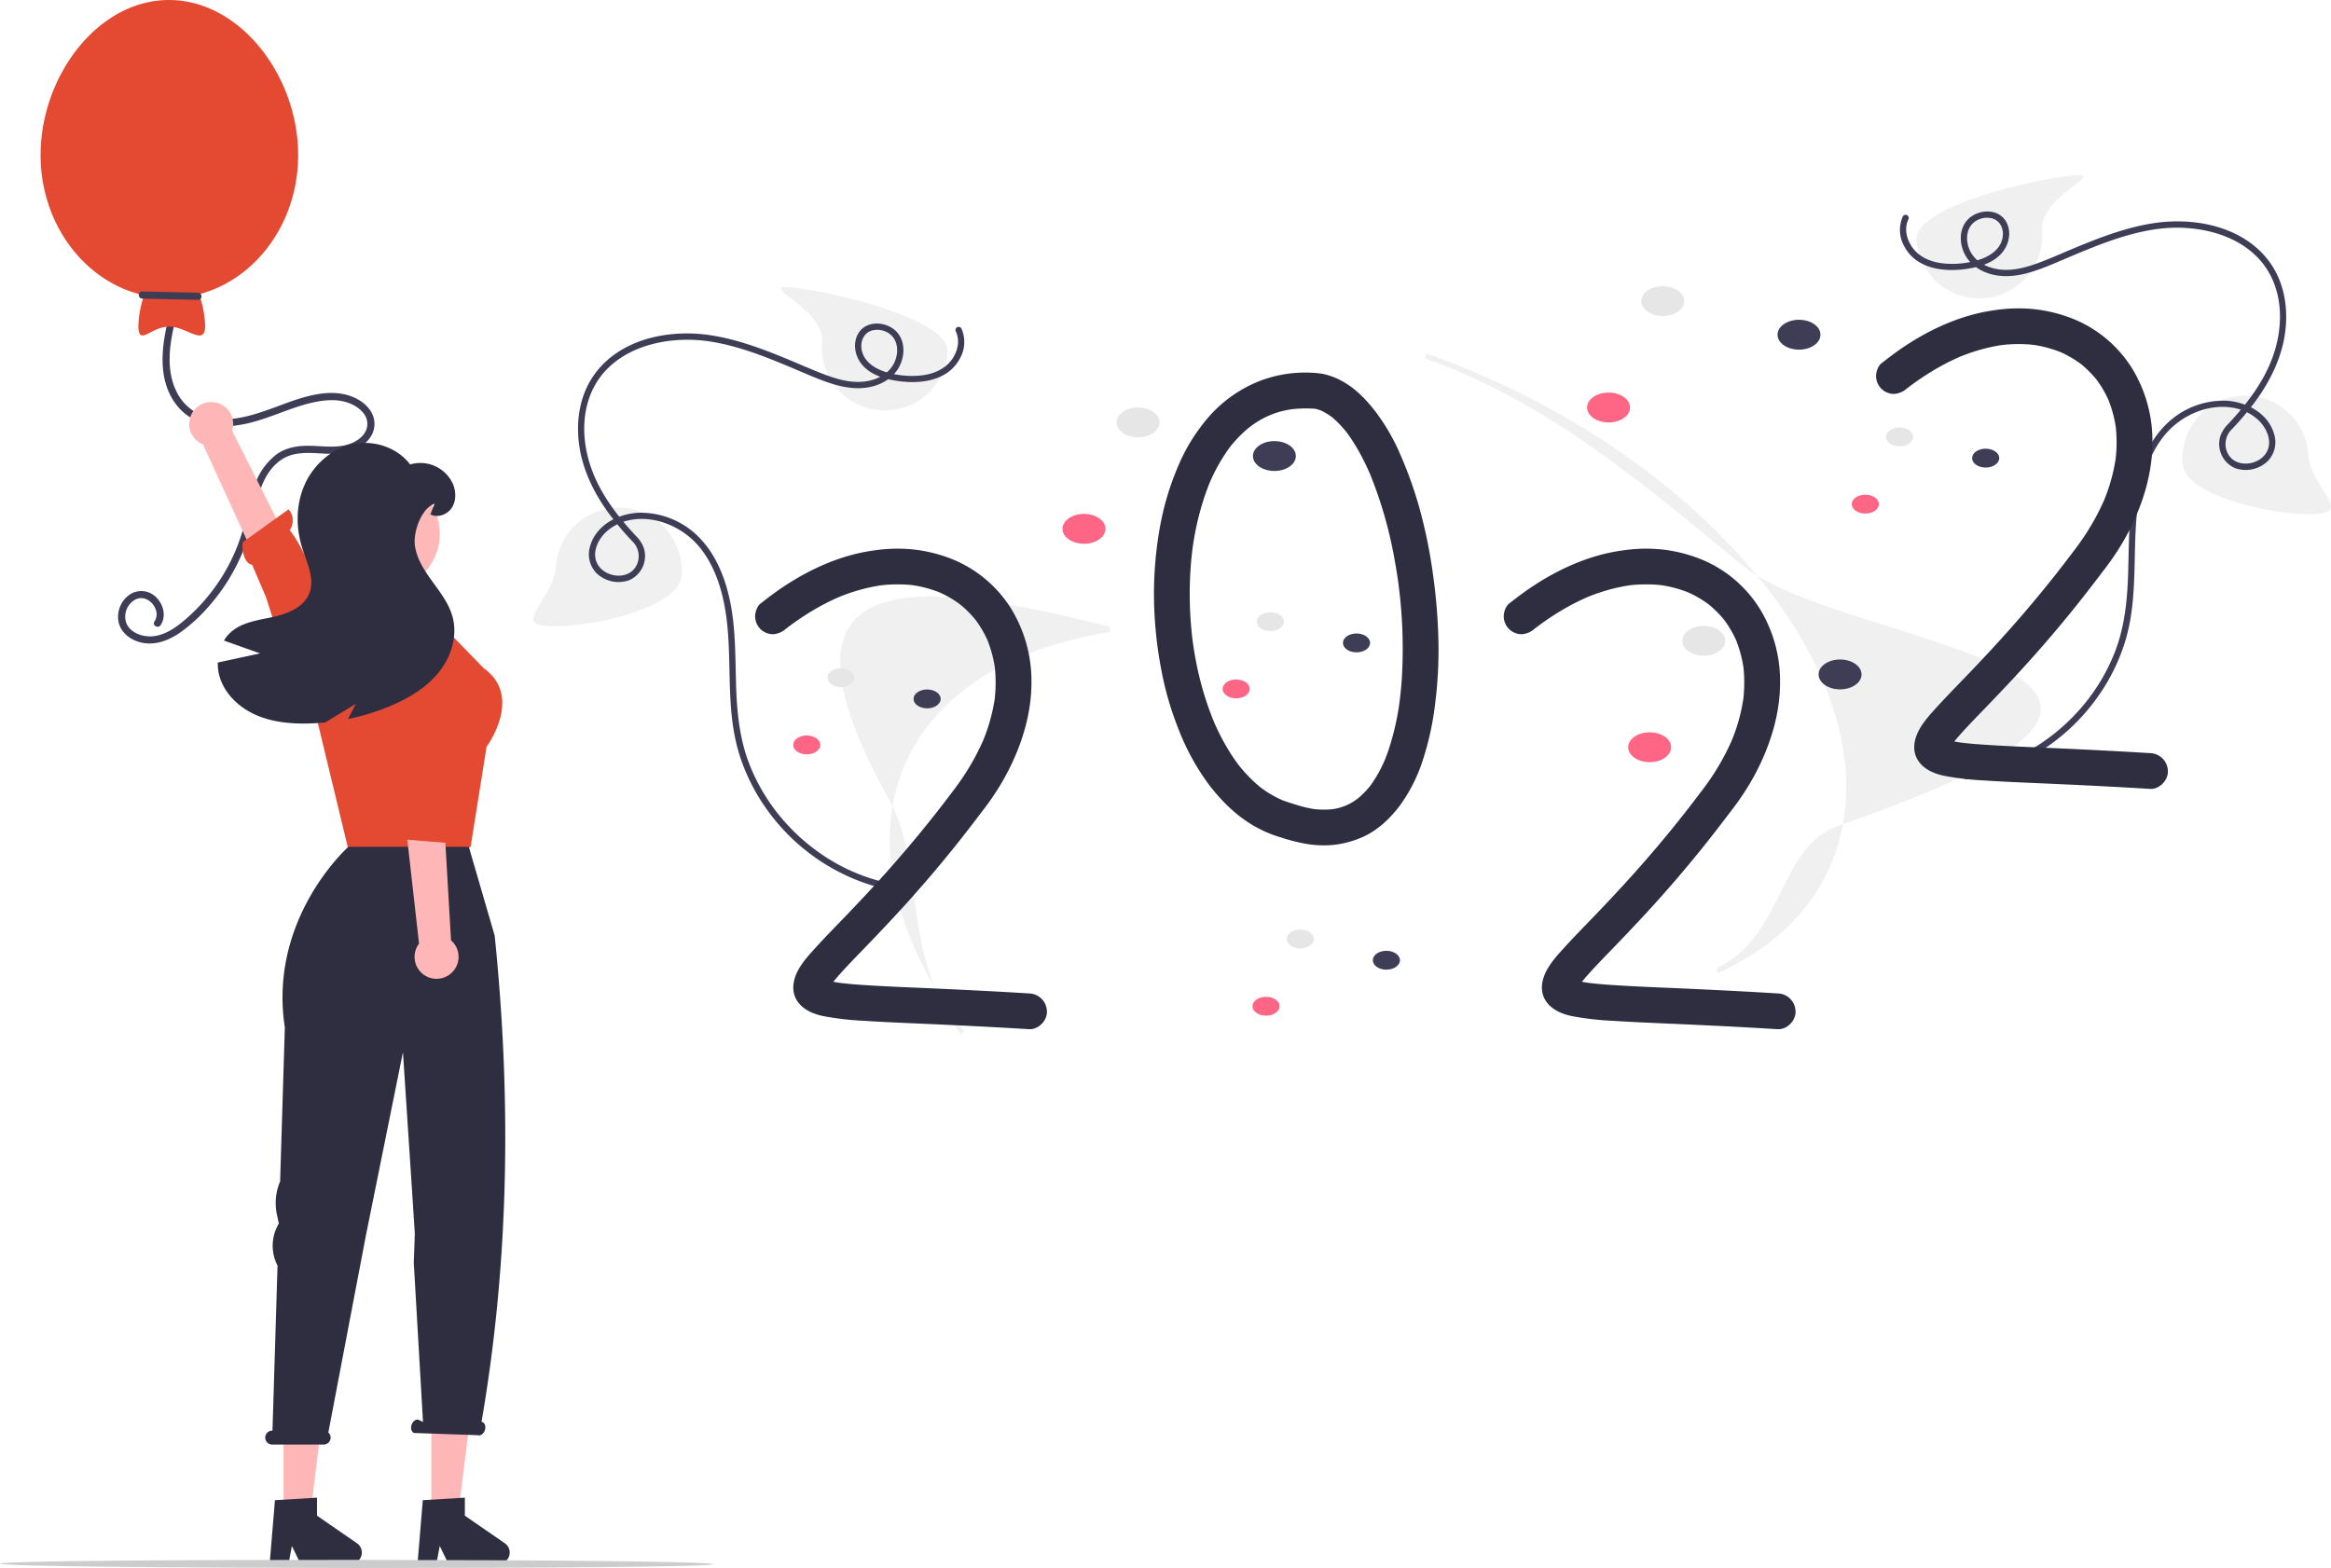 <svg xmlns="http://www.w3.org/2000/svg" data-name="Layer 1" width="977.453" height="657.627" viewBox="0 0 977.453 657.627" xmlns:xlink="http://www.w3.org/1999/xlink"><path d="M176.558,256.162c-2.474,10.87-3.65,23.193,2.949,32.92a22.6,22.6,0,0,0,11.698,8.862,33.194,33.194,0,0,0,14.906.916c11.255-1.559,21.259-7.422,32.328-9.698,4.885-1.004,10.069-1.336,14.772.597,3.523,1.448,7.235,4.361,7.252,8.515.017,4.266-3.688,7.097-7.372,8.409-4.917,1.75-10.026,1.073-15.126.852-5.492-.238-11.093.259-15.656,3.623a27.23,27.23,0,0,0-8.701,11.797c-2.293,5.566-3.224,11.55-4.691,17.358a77.073,77.073,0,0,1-5.532,15.126,78.352,78.352,0,0,1-19.144,24.815c-3.939,3.39-8.726,6.844-14.106,7.155-4.15.24-9.194-1.504-10.793-5.707a8.195,8.195,0,0,1,3.837-9.729c3.556-1.795,7.429.765,8.578,4.279a5.477,5.477,0,0,1-.571,4.939c-1.078,1.608,1.519,3.111,2.59,1.514,2.487-3.708,1.187-8.695-1.859-11.666a8.737,8.737,0,0,0-11.499-.857,11.361,11.361,0,0,0-4.153,11.74c1.279,4.617,5.816,7.553,10.346,8.281,5.594.898,10.978-1.3,15.493-4.476a69.452,69.452,0,0,0,12.269-11.333,81.44,81.44,0,0,0,16.246-29.049c3.302-10.581,3.542-24.559,13.354-31.705,5.049-3.677,11.235-3.269,17.155-2.932,5.226.298,10.323.244,15.117-2.122,3.958-1.953,7.152-5.559,7.218-10.152.067-4.637-3.226-8.366-7.105-10.479-10.248-5.581-22.554-1.08-32.622,2.649-10.124,3.75-21.684,8.151-32.443,4.205A20.125,20.125,0,0,1,180.176,284.182c-2.605-5.525-2.976-11.795-2.374-17.791a77.426,77.426,0,0,1,1.65-9.431c.428-1.88-2.464-2.682-2.893-.798Z" transform="translate(-106.428 -120.527)" fill="#3f3d56"/><path d="M335.843,383.082c-14.534-1.148,2.616-10.766,3.764-25.301a26.398,26.398,0,1,1,52.633,4.158C391.091,376.473,350.377,384.23,335.843,383.082Z" transform="translate(-106.428 -120.527)" fill="#f0f0f0"/><path d="M475.394,292.597a26.398,26.398,0,0,1-24.237-28.395c1.148-14.534-27.714-24.257-13.18-23.108s66.961,12.732,65.813,27.266a26.398,26.398,0,0,1-28.395,24.237Z" transform="translate(-106.428 -120.527)" fill="#f0f0f0"/><path d="M507.205,259.467c1.915,3.973.786,8.564-1.743,11.995-2.877,3.902-7.454,5.825-12.148,6.461a37.39,37.39,0,0,1-15.021-1.237c-4.699-1.356-9.576-4.263-10.545-9.456-.646-3.461.831-7.155,4.425-8.114a8.655,8.655,0,0,1,8.194,2.223c2.985,3.106,2.757,8.092.861,11.7-2.231,4.243-6.695,6.585-11.284,7.358-5.456.919-10.939-.365-16.072-2.191-5.579-1.985-10.991-4.456-16.457-6.726-10.66-4.427-21.55-8.586-33.014-10.349-17.512-2.693-38.295,1.501-49.016,16.854-5.787,8.288-7.426,18.682-6.181,28.57,1.314,10.428,5.889,20.01,11.948,28.496a120.994,120.994,0,0,0,10.485,12.547A8.641,8.641,0,0,1,373.63,357.012c-3.321,8.16-16.6,5.56-17.589-2.852-.45-3.822,1.683-7.758,4.347-10.351a20.488,20.488,0,0,1,10.927-5.294c8.616-1.439,17.724,1.756,24.31,7.305,7.441,6.269,11.629,15.796,13.836,25.07,2.512,10.559,2.64,21.419,2.879,32.212.244,11.045.664,22.221,3.833,32.881a81.257,81.257,0,0,0,11.773,23.958A84.874,84.874,0,0,0,470.253,491.293a77.744,77.744,0,0,0,12.658,2.965c1.681.249,1.882-2.383.208-2.632-18.72-2.775-35.935-12.911-48.259-27.158A80.494,80.494,0,0,1,420.438,440.43c-4.019-10.593-5.038-21.845-5.366-33.087-.335-11.482-.153-23.068-2.451-34.379-2.032-9.999-6.019-20.125-13.401-27.41a34.243,34.243,0,0,0-25.025-9.972c-8.564.397-17.72,5.113-20.265,13.851a11.364,11.364,0,0,0,2.695,11.546,13.313,13.313,0,0,0,13.633,2.881,11.044,11.044,0,0,0,6.132-13.511,13.441,13.441,0,0,0-3.31-5.064c-7.725-8.25-14.815-17.483-18.662-28.226-3.588-10.02-4.324-21.547-.186-31.517,7.834-18.875,30.571-24.547,49.091-21.909,12.121,1.726,23.597,6.315,34.824,11.009,5.733,2.397,11.429,5.061,17.375,6.895,5.324,1.643,11.036,2.468,16.521,1.12,4.787-1.176,9.187-3.959,11.506-8.412,2.106-4.044,2.47-9.177-.035-13.139-3.622-5.729-13.622-7.017-17.266-.583-2.418,4.269-1.23,9.736,1.946,13.277,3.56,3.97,8.892,5.591,13.995,6.41,9.642,1.546,21.514.331,26.672-9.192a13.912,13.912,0,0,0,.722-12.702,1.321,1.321,0,0,0-2.377,1.149Z" transform="translate(-106.428 -120.527)" fill="#3f3d56"/><path d="M1078.065,336.082c14.534-1.148-2.616-10.766-3.764-25.301a26.398,26.398,0,1,0-52.633,4.158h0C1022.817,329.473,1063.531,337.23,1078.065,336.082Z" transform="translate(-106.428 -120.527)" fill="#f0f0f0"/><path d="M938.514,245.597a26.398,26.398,0,0,0,24.237-28.395h0c-1.148-14.534,27.714-24.257,13.18-23.108s-66.961,12.732-65.813,27.266a26.398,26.398,0,0,0,28.395,24.237Z" transform="translate(-106.428 -120.527)" fill="#f0f0f0"/><path d="M906.703,212.467c-1.915,3.973-.786,8.564,1.743,11.995,2.877,3.902,7.454,5.826,12.148,6.461a37.39,37.39,0,0,0,15.021-1.237c4.699-1.356,9.576-4.263,10.545-9.456.646-3.461-.831-7.155-4.425-8.114a8.655,8.655,0,0,0-8.193,2.223c-2.985,3.106-2.757,8.092-.861,11.7,2.231,4.243,6.695,6.585,11.284,7.358,5.456.919,10.939-.365,16.072-2.191,5.579-1.985,10.991-4.456,16.457-6.726,10.66-4.427,21.55-8.586,33.014-10.349,17.512-2.693,38.295,1.501,49.016,16.854,5.787,8.288,7.426,18.682,6.181,28.57-1.313,10.428-5.889,20.01-11.948,28.496a121.002,121.002,0,0,1-10.485,12.547,8.641,8.641,0,0,0-1.995,9.414c3.321,8.16,16.6,5.56,17.589-2.852.45-3.822-1.683-7.758-4.347-10.351a20.488,20.488,0,0,0-10.927-5.294c-8.616-1.439-17.724,1.756-24.31,7.305-7.441,6.269-11.629,15.796-13.836,25.07-2.512,10.559-2.64,21.419-2.879,32.212-.244,11.045-.664,22.221-3.833,32.881a81.256,81.256,0,0,1-11.773,23.958A84.874,84.874,0,0,1,943.655,444.293a77.743,77.743,0,0,1-12.657,2.965c-1.681.249-1.882-2.383-.208-2.632,18.72-2.775,35.935-12.911,48.259-27.158a80.494,80.494,0,0,0,14.421-24.039c4.019-10.593,5.038-21.845,5.366-33.087.335-11.482.153-23.068,2.451-34.379,2.032-9.999,6.019-20.125,13.401-27.41a34.243,34.243,0,0,1,25.025-9.972c8.564.397,17.72,5.113,20.265,13.851a11.364,11.364,0,0,1-2.695,11.546,13.313,13.313,0,0,1-13.633,2.881,11.045,11.045,0,0,1-6.132-13.511,13.441,13.441,0,0,1,3.31-5.064c7.725-8.25,14.815-17.483,18.662-28.226,3.588-10.02,4.324-21.547.186-31.517-7.834-18.875-30.571-24.547-49.091-21.909-12.121,1.726-23.597,6.315-34.824,11.009-5.733,2.397-11.429,5.061-17.375,6.895-5.324,1.643-11.036,2.468-16.521,1.12-4.787-1.176-9.187-3.959-11.506-8.412-2.106-4.044-2.47-9.177.035-13.139,3.622-5.729,13.622-7.017,17.266-.583,2.418,4.269,1.23,9.736-1.946,13.277-3.56,3.97-8.892,5.591-13.995,6.41-9.642,1.546-21.514.331-26.672-9.192a13.912,13.912,0,0,1-.722-12.702,1.321,1.321,0,0,1,2.377,1.149Z" transform="translate(-106.428 -120.527)" fill="#3f3d56"/><path d="M509.58,554.552c-25.349-33.463-15.297-71.655-30.148-98.299-56.919-102.116,13.169-92.708,92.411-72.85l.189,2.203c-50.434,7.783-83.603,33.74-91.001,71.214-5.75,29.124,4.801,63.271,29.709,96.152Z" transform="translate(-106.428 -120.527)" fill="#f0f0f0"/><path d="M826.739,528.655l-.53-2.1c28.295-12.829,25.864-51.039,51.18-59.764,192.845-66.468,2.486-73.964-40.332-109.122-38.29-31.441-80.019-67.995-133.053-86.821l.423-2.143c53.265,18.909,100.747,49.903,133.697,87.272,33.116,37.556,47.629,77.112,40.863,111.382C873.653,494.382,855.585,515.577,826.739,528.655Z" transform="translate(-106.428 -120.527)" fill="#f0f0f0"/><ellipse cx="477.239" cy="177.174" rx="9.003" ry="6.263" fill="#e6e6e6"/><ellipse cx="534.388" cy="191.266" rx="9.003" ry="6.263" fill="#3f3d56"/><ellipse cx="454.536" cy="221.797" rx="9.003" ry="6.263" fill="#ff6584"/><ellipse cx="714.446" cy="268.769" rx="9.003" ry="6.263" fill="#e6e6e6"/><ellipse cx="771.595" cy="282.86" rx="9.003" ry="6.263" fill="#3f3d56"/><ellipse cx="691.743" cy="313.392" rx="9.003" ry="6.263" fill="#ff6584"/><ellipse cx="697.223" cy="126.288" rx="9.003" ry="6.263" fill="#e6e6e6"/><ellipse cx="754.372" cy="140.379" rx="9.003" ry="6.263" fill="#3f3d56"/><ellipse cx="674.52" cy="170.911" rx="9.003" ry="6.263" fill="#ff6584"/><ellipse cx="545.23" cy="393.82" rx="5.69" ry="3.958" fill="#e6e6e6"/><ellipse cx="581.348" cy="402.726" rx="5.69" ry="3.958" fill="#3f3d56"/><ellipse cx="530.882" cy="422.021" rx="5.69" ry="3.958" fill="#ff6584"/><ellipse cx="532.704" cy="260.733" rx="5.69" ry="3.958" fill="#e6e6e6"/><ellipse cx="568.822" cy="269.639" rx="5.69" ry="3.958" fill="#3f3d56"/><ellipse cx="518.356" cy="288.935" rx="5.69" ry="3.958" fill="#ff6584"/><ellipse cx="352.646" cy="284.219" rx="5.69" ry="3.958" fill="#e6e6e6"/><ellipse cx="388.764" cy="293.125" rx="5.69" ry="3.958" fill="#3f3d56"/><ellipse cx="338.298" cy="312.421" rx="5.69" ry="3.958" fill="#ff6584"/><ellipse cx="796.529" cy="183.23" rx="5.69" ry="3.958" fill="#e6e6e6"/><ellipse cx="832.647" cy="192.136" rx="5.69" ry="3.958" fill="#3f3d56"/><ellipse cx="782.18" cy="211.432" rx="5.69" ry="3.958" fill="#ff6584"/><path d="M196.311,289.254a9.157,9.157,0,0,1,7.435,11.912L241.385,375.914l-16.034,4.779-33.807-73.785a9.207,9.207,0,0,1,4.767-17.654Z" transform="translate(-106.428 -120.527)" fill="#ffb6b6"/><path d="M257.524,416.263s4.666-1.279.051-10.431c-3.694-7.327-22.026-54.433-29.664-62.886a7.194,7.194,0,0,0-.475-8.807l-19.232,13.813c-.611,5.33,1.812,9.467,3.918,9.387l5.841,13.621L232.875,417.76l21.293-.513Z" transform="translate(-106.428 -120.527)" fill="#e44932"/><polygon points="145.084 321.167 146.958 338.549 145.855 361.341 196.34 355.343 201.084 321.167 195.04 321.227 145.084 321.167" fill="#ffb6b6"/><path d="M294.454,385.552l-19-15h0l-9.974-.58L250.681,379.453l-12.407,6.318.213,32.988,14.265,59.072,51-2,6.713-42.123s15.595-20.946-1.2-32.943Z" transform="translate(-106.428 -120.527)" fill="#e44932"/><polygon points="118.898 636.741 129.936 636.741 135.188 594.167 118.898 594.167 118.898 636.741" fill="#ffb6b6"/><path d="M221.723,749.708l17.634-1.052v7.555l16.765,11.579a4.719,4.719,0,0,1-2.682,8.603H232.447l-3.619-7.473-1.413,7.473h-7.916Z" transform="translate(-106.428 -120.527)" fill="#2f2e41"/><polygon points="180.898 636.741 191.936 636.741 197.188 594.167 180.898 594.167 180.898 636.741" fill="#ffb6b6"/><path d="M283.723,749.708l17.634-1.052v7.555l16.765,11.579a4.719,4.719,0,0,1-2.682,8.603H294.447l-3.619-7.473-1.413,7.473h-7.916Z" transform="translate(-106.428 -120.527)" fill="#2f2e41"/><path d="M220.563,720.554h.12l2.123-69.223a18.101,18.101,0,0,1,.238-17.105l.304-.55-.788-3.653a23.267,23.267,0,0,1,1.33-14.003l1.98-64.573c-7.075-45.851,26.642-75.754,26.642-75.754h50.508L313.863,512.95c7.169,69.841,5.868,137.898-5.508,203.834l.31.157c1.117.385,1.596,1.932,1.07,3.455s-1.857,2.445-2.974,2.059l-26.674-.928c-1.117-.385-1.596-1.932-1.07-3.455.526-1.523,1.857-2.445,2.974-2.059l1.814.917-3.868-66.798.429-12.201-.884-13.842L275.393,561.829,259.917,638.392l-15.808,82.933a2.908,2.908,0,0,1-1.961,5.063H220.563a2.917,2.917,0,0,1,0-5.834Z" transform="translate(-106.428 -120.527)" fill="#2f2e41"/><path d="M295.325,528.954a9.157,9.157,0,0,0,.227-14.04l-4.8-83.085-17.701,3.806,9.086,80.651a9.207,9.207,0,0,0,13.188,12.667Z" transform="translate(-106.428 -120.527)" fill="#ffb6b6"/><path d="M282.272,388.569s4.657-1.31,5.423,8.911c.613,8.183,9.2,57.995,7.015,69.176a7.194,7.194,0,0,1,4.134,7.791l-23.601-1.917c-3.272-4.252-3.33-9.045-1.485-10.063l-2.02-14.682L260.381,399.998l18.508-10.541Z" transform="translate(-106.428 -120.527)" fill="#e44932"/><circle cx="160.522" cy="223.865" r="23.876" fill="#ffb8b8"/><path d="M215.499,394.569q-7.579-2.686-15.157-5.382a15.258,15.258,0,0,1,3.281-3.862c4.81-4.017,11.45-4.743,17.558-6.098,6.117-1.355,12.757-4.133,14.993-9.979,2.323-6.078-1.045-12.641-3.001-18.836-2.739-8.643-2.681-18.293.987-26.579,3.668-8.285,11.121-15.003,19.968-16.977,8.847-1.965,18.845,1.239,24.285,8.479a14.974,14.974,0,0,1,18.022,8.343c1.268,3.175,1.307,6.998-.581,9.853s-5.924,4.317-8.963,2.73l1.762-4.472c-5.449,1.849-8.992,11.702-8.256,17.413.726,5.701,4.056,10.695,7.434,15.351s6.979,9.36,8.43,14.925c2.091,8.005-.736,16.754-5.962,23.172-5.227,6.417-12.592,10.773-20.22,13.977a93.733,93.733,0,0,1-17.713,5.459c1.084-2.11,2.158-4.22,3.242-6.33l-12.864,7.782c-2.488.242-4.994.387-7.501.436-7.298.126-14.741-.639-21.42-3.552-6.688-2.923-12.563-8.218-14.983-15.099a19.569,19.569,0,0,1-1.084-6.93Q206.628,396.476,215.499,394.569Z" transform="translate(-106.428 -120.527)" fill="#2f2e41"/><path d="M231.454,185.552c0-33.137-24.338-65.025-54.161-65.025s-53.839,31.888-53.839,65.025c0,29.097,18.642,53.35,43.379,58.833a43.746,43.746,0,0,0-2.379,12.667c0,9.113,5.107.475,12.839.475s15.161,8.638,15.161-.475a44.284,44.284,0,0,0-2.535-13.125C213.73,237.672,231.454,213.92,231.454,185.552Z" transform="translate(-106.428 -120.527)" fill="#e44932"/><path d="M166.056,245.767l23.43.526c1.931.043,1.931-2.957,0-3l-23.43-.526C164.125,242.723,164.125,245.723,166.056,245.767Z" transform="translate(-106.428 -120.527)" fill="#3f3d56"/><path d="M405.454,776.552c-.767,2.273-298.199,2.059-299.026-.208C107.194,774.066,404.625,774.279,405.454,776.552Z" transform="translate(-106.428 -120.527)" fill="#ccc"/><path d="M537.934,537.176c-13.869-.855-27.747-1.543-41.628-2.161-9.354-.416-18.717-.758-28.06-1.39-3.279-.222-6.559-.485-9.82-.899-.855-.125-1.713-.266-2.564-.44.125-.155.248-.311.375-.465.671-.812,1.361-1.607,2.06-2.394,3.701-4.164,7.619-8.134,11.482-12.146,5.446-5.656,10.849-11.353,16.121-17.172q10.283-11.349,19.906-23.272,2.724-3.38,5.391-6.805,1.866-2.396,3.714-4.807.697-.909,1.39-1.822.323-.425.644-.85c.211-.279,1.132-1.486.463-.624q.593-.767,1.185-1.534.401-.521.797-1.045.91-1.206,1.789-2.436,1.586-2.218,3.065-4.51a100.688,100.688,0,0,0,5.146-8.942c5.822-11.471,9.634-24.151,9.555-37.102a58.105,58.105,0,0,0-8.665-30.786,52.316,52.316,0,0,0-23.012-19.875,62.225,62.225,0,0,0-17.295-4.662,66.199,66.199,0,0,0-17.428.4c-13.236,1.835-25.929,7.488-37.03,14.789-3.539,2.327-6.921,4.87-10.246,7.492-1.405,1.108-2.197,3.605-2.197,5.303a7.632,7.632,0,0,0,2.197,5.303,7.546,7.546,0,0,0,5.303,2.197,8.738,8.738,0,0,0,5.303-2.197c.154-.121.31-.243.465-.365q.702-.534,1.412-1.058,1.497-1.106,3.027-2.166,3.031-2.099,6.193-4a98.782,98.782,0,0,1,11.285-5.82,76.798,76.798,0,0,1,17.483-4.888,60.2,60.2,0,0,1,13.389-.08,51.173,51.173,0,0,1,11.457,3.105,46.791,46.791,0,0,1,4.904,2.582q1.459.886,2.848,1.881c.13.093.418.309.665.494q.352.286.698.58a44.707,44.707,0,0,1,4.725,4.647q.515.587,1.009,1.193c.05.061.098.122.147.184q.954,1.29,1.816,2.643a46.814,46.814,0,0,1,3.109,5.786A51.409,51.409,0,0,1,523.592,400.47a60.097,60.097,0,0,1-.076,13.348,75.698,75.698,0,0,1-4.833,17.286,100.521,100.521,0,0,1-9.721,17.196q-.796,1.139-1.619,2.26-.385.524-.776,1.044c-.101.134-.439.576-.623.818-.406.518-.804,1.036-1.2,1.56q-.324.428-.647.857-.748.99-1.501,1.977-.637.836-1.278,1.669l-.016.021q-.252.325-.504.649-1.352,1.738-2.719,3.466-9.795,12.379-20.328,24.149c-5.461,6.107-11.066,12.081-16.739,17.99-4.077,4.247-8.216,8.44-12.18,12.792-2.806,3.08-5.821,6.311-7.79,10.009-2.111,3.966-2.949,8.739-.34,12.724,2.487,3.798,6.83,5.545,11.113,6.437a122.75,122.75,0,0,0,16.89,1.936c8.147.54,16.309.859,24.466,1.22,11.561.511,23.121,1.051,34.676,1.704q5.044.285,10.086.596c3.923.242,7.674-3.622,7.5-7.5A7.674,7.674,0,0,0,537.934,537.176Z" transform="translate(-106.428 -120.527)" fill="#2f2e41"/><path d="M709.604,389.47a236.689,236.689,0,0,0-2.31-28.208,211.776,211.776,0,0,0-5.068-25.49,167.825,167.825,0,0,0-8.467-24.281,86.346,86.346,0,0,0-10.078-17.714c-4.013-5.283-8.625-10.266-14.551-13.441a28.703,28.703,0,0,0-8.144-3.027c-.393-.073-.782-.124-1.169-.159-.27-.046-.545-.084-.825-.109a53.311,53.311,0,0,0-24.778,3.44A55.51,55.51,0,0,0,613.735,294.854a77.065,77.065,0,0,0-13.277,21.176,118.103,118.103,0,0,0-7.777,26.317,159.842,159.842,0,0,0-2.354,29.227,170.754,170.754,0,0,0,2.982,29.42,133.428,133.428,0,0,0,7.427,25.654A98.254,98.254,0,0,0,613.355,449.599c5.228,6.825,11.315,12.911,18.804,17.26a51.876,51.876,0,0,0,11.411,4.904,77.357,77.357,0,0,0,10.67,2.691,43.473,43.473,0,0,0,11.446.422,41.029,41.029,0,0,0,11.851-3.172c6.478-2.807,11.637-7.726,15.862-13.273a67.38,67.38,0,0,0,9.683-19.185,122.771,122.771,0,0,0,5.219-24.25A177.558,177.558,0,0,0,709.604,389.47Zm-15.352,15.565q-.333,5.138-.999,10.246a110.661,110.661,0,0,1-4.605,19.891c-.484,1.421-1.018,2.825-1.581,4.217A55.775,55.775,0,0,1,681.092,450.002l-.032.043c-.239.296-.476.594-.723.884q-.937,1.101-1.955,2.131-1.023,1.033-2.129,1.98c-.188.16-.381.314-.574.469-.093.068-.186.136-.28.203a21.866,21.866,0,0,1-10.257,4.202,36.352,36.352,0,0,1-7.726-.061,50.278,50.278,0,0,1-6.757-1.588c-2.275-.701-4.563-1.382-6.782-2.247a46.001,46.001,0,0,1-6.951-3.876c-.592-.402-1.17-.822-1.746-1.247-.192-.154-.384-.307-.574-.464q-1.813-1.499-3.493-3.15-1.682-1.648-3.233-3.424-.821-.937-1.606-1.904c-.163-.2-.322-.402-.482-.604a80.896,80.896,0,0,1-5.488-8.377,99.72,99.72,0,0,1-4.915-9.879,133.345,133.345,0,0,1-7.594-25.973c-.449-2.374-.831-4.76-1.17-7.152a159.358,159.358,0,0,1-.918-31.503c.197-2.759.483-5.51.834-8.254a120.666,120.666,0,0,1,5.234-22.163c.615-1.783,1.289-3.544,2.005-5.288a74.858,74.858,0,0,1,8.35-14.655c.041-.055.103-.137.17-.226l.045-.056q.704-.879,1.441-1.73,1.336-1.542,2.782-2.983,1.492-1.484,3.102-2.843c.237-.2.702-.561,1.041-.823.296-.218.588-.441.89-.651a36.494,36.494,0,0,1,16.78-6.659,52.87,52.87,0,0,1,9.535-.16,21.412,21.412,0,0,1,2.393.709,28.55,28.55,0,0,1,4.52,2.684c.056.046.112.09.167.136q.649.542,1.272,1.114c.881.807,1.723,1.656,2.532,2.535.798.868,1.56,1.768,2.296,2.689.094.125.189.25.281.377q.583.795,1.141,1.607a79.627,79.627,0,0,1,4.461,7.35c1.463,2.713,2.784,5.499,4.01,8.326a176.625,176.625,0,0,1,10.169,35.396c.626,3.37,1.162,6.756,1.633,10.152A207.821,207.821,0,0,1,694.251,405.035Z" transform="translate(-106.428 -120.527)" fill="#2f2e41"/><path d="M851.85,537.176c-13.869-.855-27.747-1.543-41.628-2.161-9.354-.416-18.717-.758-28.06-1.39-3.279-.222-6.559-.485-9.82-.899-.855-.125-1.713-.266-2.564-.44.125-.155.248-.311.375-.465.671-.812,1.361-1.607,2.06-2.394,3.701-4.164,7.619-8.134,11.482-12.146,5.445-5.657,10.849-11.353,16.121-17.172q10.283-11.349,19.906-23.272,2.724-3.38,5.391-6.805,1.866-2.396,3.714-4.807.697-.909,1.39-1.822.323-.425.644-.85c.211-.279,1.132-1.486.463-.624q.593-.767,1.185-1.534.401-.521.797-1.045.91-1.206,1.789-2.436,1.586-2.218,3.065-4.51a100.686,100.686,0,0,0,5.146-8.942c5.822-11.471,9.634-24.151,9.555-37.102a58.105,58.105,0,0,0-8.665-30.786,52.316,52.316,0,0,0-23.012-19.875,62.224,62.224,0,0,0-17.295-4.662,66.199,66.199,0,0,0-17.428.4c-13.236,1.835-25.929,7.488-37.03,14.789-3.539,2.327-6.921,4.87-10.246,7.492-1.405,1.108-2.197,3.605-2.197,5.303a7.632,7.632,0,0,0,2.197,5.303,7.547,7.547,0,0,0,5.303,2.197,8.738,8.738,0,0,0,5.303-2.197c.154-.121.31-.243.465-.365q.702-.534,1.412-1.058,1.497-1.106,3.027-2.166,3.031-2.099,6.193-4a98.781,98.781,0,0,1,11.285-5.82,76.798,76.798,0,0,1,17.483-4.888,60.199,60.199,0,0,1,13.389-.08,51.171,51.171,0,0,1,11.457,3.105,46.786,46.786,0,0,1,4.904,2.582q1.459.886,2.848,1.881c.13.093.418.309.665.494q.352.286.698.58a44.707,44.707,0,0,1,4.725,4.647q.515.587,1.009,1.193c.05.061.098.122.147.184q.954,1.29,1.816,2.643a46.816,46.816,0,0,1,3.109,5.786,51.409,51.409,0,0,1,3.085,11.429,60.098,60.098,0,0,1-.076,13.348,75.697,75.697,0,0,1-4.833,17.286,100.521,100.521,0,0,1-9.721,17.196q-.796,1.139-1.619,2.26-.385.524-.776,1.044c-.101.134-.439.576-.623.818-.406.518-.804,1.036-1.2,1.56q-.324.428-.647.857-.748.99-1.501,1.977-.637.836-1.278,1.669l-.016.021q-.252.325-.504.649-1.352,1.738-2.719,3.466-9.795,12.379-20.328,24.149c-5.461,6.107-11.066,12.081-16.739,17.99-4.077,4.247-8.216,8.44-12.18,12.792-2.806,3.08-5.821,6.311-7.79,10.009-2.111,3.966-2.949,8.739-.34,12.724,2.487,3.798,6.83,5.545,11.113,6.437a122.75,122.75,0,0,0,16.89,1.936c8.147.54,16.309.859,24.466,1.22,11.561.511,23.121,1.051,34.676,1.704q5.044.285,10.086.596c3.923.242,7.674-3.622,7.5-7.5A7.674,7.674,0,0,0,851.85,537.176Z" transform="translate(-106.428 -120.527)" fill="#2f2e41"/><path d="M1007.984,436.397c-13.869-.855-27.747-1.543-41.628-2.161-9.354-.416-18.717-.758-28.06-1.39-3.279-.222-6.559-.485-9.82-.899-.855-.125-1.713-.266-2.564-.44.125-.155.248-.311.375-.465.671-.812,1.361-1.607,2.06-2.394,3.701-4.164,7.619-8.134,11.482-12.146,5.446-5.657,10.849-11.353,16.121-17.172q10.283-11.349,19.906-23.272,2.724-3.38,5.391-6.805,1.866-2.396,3.714-4.807.697-.909,1.39-1.822.323-.425.644-.85c.211-.279,1.132-1.486.463-.624q.593-.767,1.185-1.534.401-.521.797-1.045.91-1.206,1.789-2.436,1.586-2.218,3.065-4.51a100.689,100.689,0,0,0,5.146-8.942c5.822-11.471,9.634-24.151,9.555-37.102a58.105,58.105,0,0,0-8.665-30.786,52.316,52.316,0,0,0-23.012-19.875,62.225,62.225,0,0,0-17.295-4.662,66.199,66.199,0,0,0-17.428.4c-13.236,1.835-25.929,7.488-37.03,14.789-3.539,2.327-6.921,4.87-10.246,7.492-1.405,1.108-2.197,3.605-2.197,5.303a7.632,7.632,0,0,0,2.197,5.303,7.546,7.546,0,0,0,5.303,2.197,8.738,8.738,0,0,0,5.303-2.197c.154-.121.31-.243.465-.365q.702-.534,1.412-1.058,1.497-1.106,3.027-2.166,3.031-2.099,6.193-4a98.78,98.78,0,0,1,11.285-5.82,76.798,76.798,0,0,1,17.483-4.888,60.199,60.199,0,0,1,13.389-.08,51.171,51.171,0,0,1,11.457,3.105,46.788,46.788,0,0,1,4.904,2.582q1.459.886,2.848,1.881c.13.093.418.309.665.494q.352.286.698.58a44.708,44.708,0,0,1,4.725,4.647q.515.587,1.009,1.193c.05.061.098.122.147.184q.954,1.29,1.816,2.643a46.816,46.816,0,0,1,3.109,5.786A51.41,51.41,0,0,1,993.642,299.691a60.098,60.098,0,0,1-.076,13.348,75.698,75.698,0,0,1-4.833,17.286,100.52,100.52,0,0,1-9.721,17.196q-.796,1.139-1.619,2.26-.385.524-.776,1.044c-.101.134-.439.576-.623.818-.406.518-.804,1.036-1.2,1.56q-.324.428-.647.857-.748.99-1.501,1.977-.637.836-1.278,1.669l-.016.021q-.252.325-.504.649-1.352,1.738-2.719,3.466-9.795,12.379-20.328,24.149c-5.461,6.107-11.066,12.081-16.739,17.99-4.077,4.247-8.216,8.44-12.18,12.792-2.806,3.08-5.821,6.311-7.79,10.009-2.111,3.966-2.949,8.739-.34,12.724,2.487,3.798,6.83,5.545,11.113,6.437a122.747,122.747,0,0,0,16.89,1.936c8.147.54,16.309.859,24.466,1.22,11.561.511,23.121,1.051,34.676,1.704q5.044.285,10.086.596c3.923.242,7.674-3.622,7.5-7.5A7.674,7.674,0,0,0,1007.984,436.397Z" transform="translate(-106.428 -120.527)" fill="#2f2e41"/></svg>